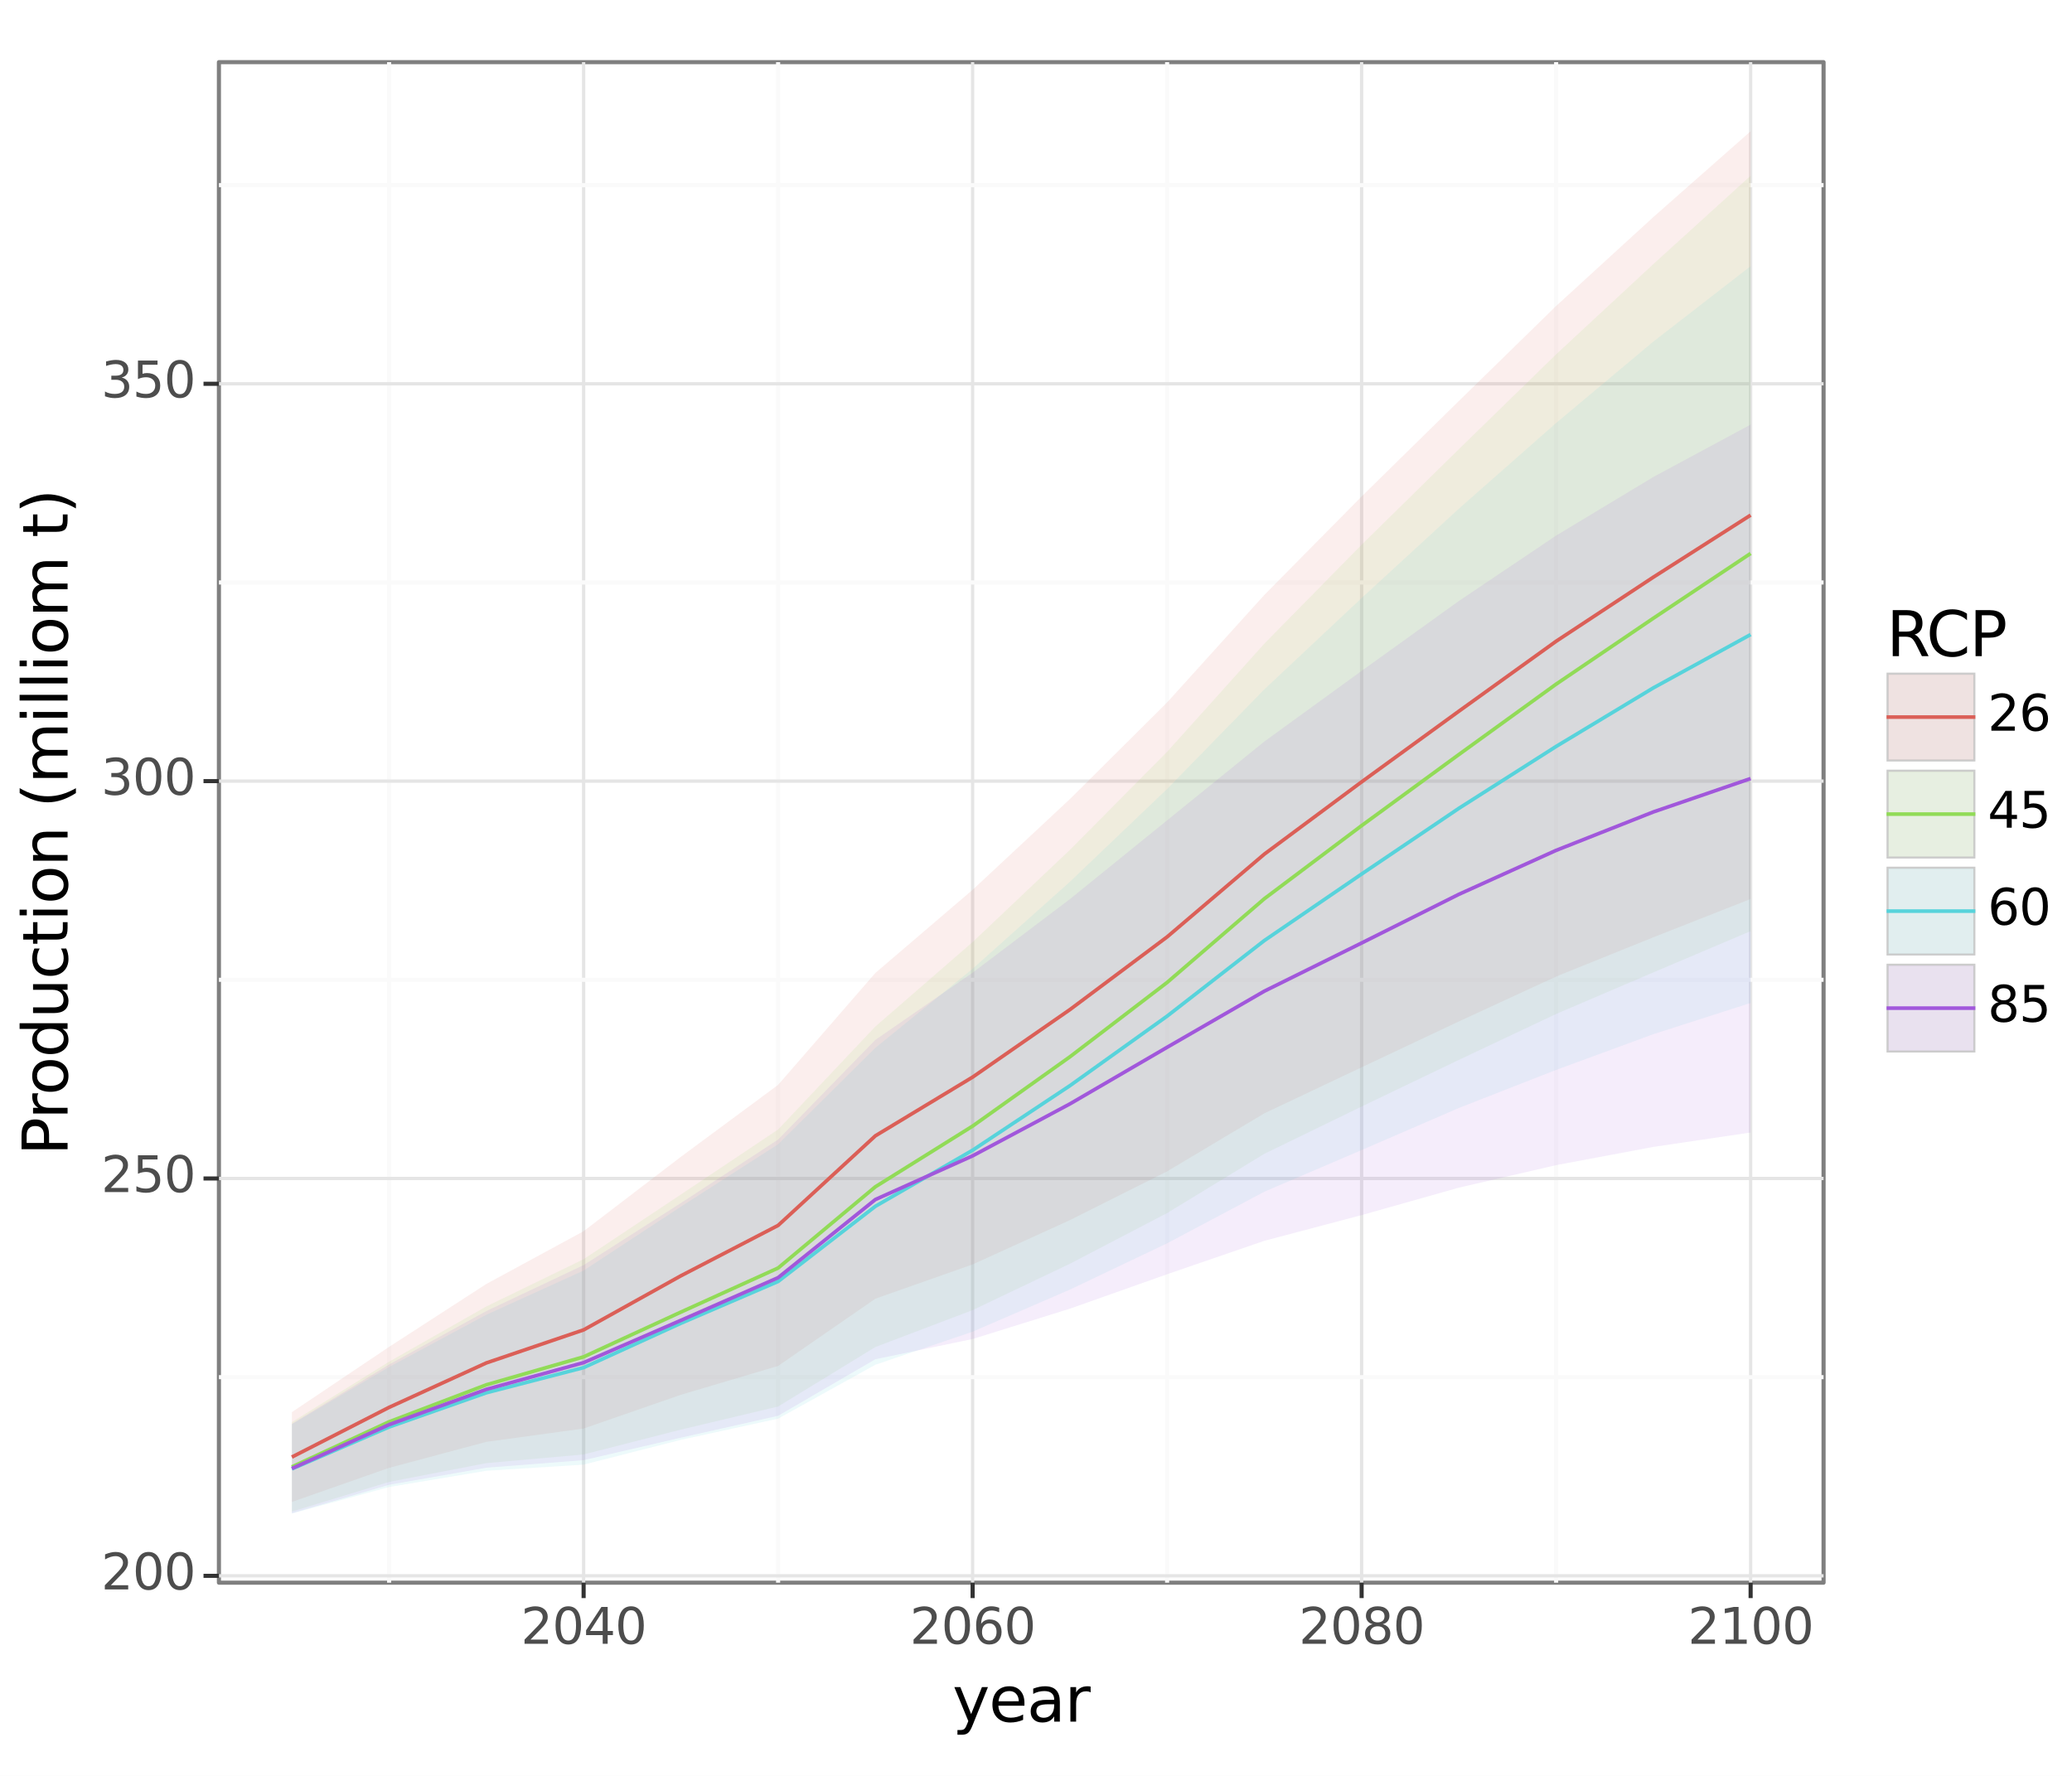 <?xml version="1.0" encoding="utf-8" standalone="no"?>
<!DOCTYPE svg PUBLIC "-//W3C//DTD SVG 1.1//EN"
  "http://www.w3.org/Graphics/SVG/1.1/DTD/svg11.dtd">
<svg xmlns:xlink="http://www.w3.org/1999/xlink" width="504pt" height="432pt" viewBox="0 0 504 432" xmlns="http://www.w3.org/2000/svg" version="1.1">
 <rect x="0" y="0" width="504" height="432" fill="#808080" stroke="none"/>
 <defs>
  <style type="text/css">*{stroke-linejoin: round; stroke-linecap: butt}</style>
 </defs>
 <g id="figure_1">
  <g id="patch_1">
   <path d="M 0 432 
L 504 432 
L 504 0 
L 0 0 
z
" style="fill: #ffffff; stroke: #ffffff; stroke-linejoin: miter"/>
  </g>
  <g id="axes_1">
   <g id="patch_2">
    <path d="M 53.252 384.999 
L 443.57 384.999 
L 443.57 15.12 
L 53.252 15.12 
z
" style="fill: #ffffff; stroke: #7f7f7f; stroke-linejoin: miter"/>
   </g>
   <g id="matplotlib.axis_1">
    <g id="xtick_1">
     <g id="line2d_1">
      <path d="M 141.961 384.999 
L 141.961 15.12 
" clip-path="url(#p452db29013)" style="fill: none; stroke: #e5e5e5; stroke-width: 0.8"/>
     </g>
     <g id="line2d_2">
      <path d="M 141.961 384.999 
" style="fill: none; stroke: #000000; stroke-width: 1.5"/>
      <defs>
       <path id="m52f7104606" d="M 0 0 
L 0 3.75 
" style="stroke: #333333"/>
      </defs>
      <g>
       <use xlink:href="#m52f7104606" x="141.961" y="384.999" style="stroke: #333333"/>
      </g>
     </g>
     <g id="text_1">
      <!-- 2040 -->
      <g style="fill: #4d4d4d" transform="translate(126.691 399.867) scale(0.12 -0.12)">
       <defs>
        <path id="DejaVuSans-32" d="M 1228 531 
L 3431 531 
L 3431 0 
L 469 0 
L 469 531 
Q 828 903 1448 1529 
Q 2069 2156 2228 2338 
Q 2531 2678 2651 2914 
Q 2772 3150 2772 3378 
Q 2772 3750 2511 3984 
Q 2250 4219 1831 4219 
Q 1534 4219 1204 4116 
Q 875 4013 500 3803 
L 500 4441 
Q 881 4594 1212 4672 
Q 1544 4750 1819 4750 
Q 2544 4750 2975 4387 
Q 3406 4025 3406 3419 
Q 3406 3131 3298 2873 
Q 3191 2616 2906 2266 
Q 2828 2175 2409 1742 
Q 1991 1309 1228 531 
z
" transform="scale(0.016)"/>
        <path id="DejaVuSans-30" d="M 2034 4250 
Q 1547 4250 1301 3770 
Q 1056 3291 1056 2328 
Q 1056 1369 1301 889 
Q 1547 409 2034 409 
Q 2525 409 2770 889 
Q 3016 1369 3016 2328 
Q 3016 3291 2770 3770 
Q 2525 4250 2034 4250 
z
M 2034 4750 
Q 2819 4750 3233 4129 
Q 3647 3509 3647 2328 
Q 3647 1150 3233 529 
Q 2819 -91 2034 -91 
Q 1250 -91 836 529 
Q 422 1150 422 2328 
Q 422 3509 836 4129 
Q 1250 4750 2034 4750 
z
" transform="scale(0.016)"/>
        <path id="DejaVuSans-34" d="M 2419 4116 
L 825 1625 
L 2419 1625 
L 2419 4116 
z
M 2253 4666 
L 3047 4666 
L 3047 1625 
L 3713 1625 
L 3713 1100 
L 3047 1100 
L 3047 0 
L 2419 0 
L 2419 1100 
L 313 1100 
L 313 1709 
L 2253 4666 
z
" transform="scale(0.016)"/>
       </defs>
       <use xlink:href="#DejaVuSans-32"/>
       <use xlink:href="#DejaVuSans-30" x="63.623"/>
       <use xlink:href="#DejaVuSans-34" x="127.246"/>
       <use xlink:href="#DejaVuSans-30" x="190.869"/>
      </g>
     </g>
    </g>
    <g id="xtick_2">
     <g id="line2d_3">
      <path d="M 236.583 384.999 
L 236.583 15.12 
" clip-path="url(#p452db29013)" style="fill: none; stroke: #e5e5e5; stroke-width: 0.8"/>
     </g>
     <g id="line2d_4">
      <path d="M 236.583 384.999 
" style="fill: none; stroke: #000000; stroke-width: 1.5"/>
      <g>
       <use xlink:href="#m52f7104606" x="236.583" y="384.999" style="stroke: #333333"/>
      </g>
     </g>
     <g id="text_2">
      <!-- 2060 -->
      <g style="fill: #4d4d4d" transform="translate(221.313 399.867) scale(0.12 -0.12)">
       <defs>
        <path id="DejaVuSans-36" d="M 2113 2584 
Q 1688 2584 1439 2293 
Q 1191 2003 1191 1497 
Q 1191 994 1439 701 
Q 1688 409 2113 409 
Q 2538 409 2786 701 
Q 3034 994 3034 1497 
Q 3034 2003 2786 2293 
Q 2538 2584 2113 2584 
z
M 3366 4563 
L 3366 3988 
Q 3128 4100 2886 4159 
Q 2644 4219 2406 4219 
Q 1781 4219 1451 3797 
Q 1122 3375 1075 2522 
Q 1259 2794 1537 2939 
Q 1816 3084 2150 3084 
Q 2853 3084 3261 2657 
Q 3669 2231 3669 1497 
Q 3669 778 3244 343 
Q 2819 -91 2113 -91 
Q 1303 -91 875 529 
Q 447 1150 447 2328 
Q 447 3434 972 4092 
Q 1497 4750 2381 4750 
Q 2619 4750 2861 4703 
Q 3103 4656 3366 4563 
z
" transform="scale(0.016)"/>
       </defs>
       <use xlink:href="#DejaVuSans-32"/>
       <use xlink:href="#DejaVuSans-30" x="63.623"/>
       <use xlink:href="#DejaVuSans-36" x="127.246"/>
       <use xlink:href="#DejaVuSans-30" x="190.869"/>
      </g>
     </g>
    </g>
    <g id="xtick_3">
     <g id="line2d_5">
      <path d="M 331.206 384.999 
L 331.206 15.12 
" clip-path="url(#p452db29013)" style="fill: none; stroke: #e5e5e5; stroke-width: 0.8"/>
     </g>
     <g id="line2d_6">
      <path d="M 331.206 384.999 
" style="fill: none; stroke: #000000; stroke-width: 1.5"/>
      <g>
       <use xlink:href="#m52f7104606" x="331.206" y="384.999" style="stroke: #333333"/>
      </g>
     </g>
     <g id="text_3">
      <!-- 2080 -->
      <g style="fill: #4d4d4d" transform="translate(315.936 399.867) scale(0.12 -0.12)">
       <defs>
        <path id="DejaVuSans-38" d="M 2034 2216 
Q 1584 2216 1326 1975 
Q 1069 1734 1069 1313 
Q 1069 891 1326 650 
Q 1584 409 2034 409 
Q 2484 409 2743 651 
Q 3003 894 3003 1313 
Q 3003 1734 2745 1975 
Q 2488 2216 2034 2216 
z
M 1403 2484 
Q 997 2584 770 2862 
Q 544 3141 544 3541 
Q 544 4100 942 4425 
Q 1341 4750 2034 4750 
Q 2731 4750 3128 4425 
Q 3525 4100 3525 3541 
Q 3525 3141 3298 2862 
Q 3072 2584 2669 2484 
Q 3125 2378 3379 2068 
Q 3634 1759 3634 1313 
Q 3634 634 3220 271 
Q 2806 -91 2034 -91 
Q 1263 -91 848 271 
Q 434 634 434 1313 
Q 434 1759 690 2068 
Q 947 2378 1403 2484 
z
M 1172 3481 
Q 1172 3119 1398 2916 
Q 1625 2713 2034 2713 
Q 2441 2713 2670 2916 
Q 2900 3119 2900 3481 
Q 2900 3844 2670 4047 
Q 2441 4250 2034 4250 
Q 1625 4250 1398 4047 
Q 1172 3844 1172 3481 
z
" transform="scale(0.016)"/>
       </defs>
       <use xlink:href="#DejaVuSans-32"/>
       <use xlink:href="#DejaVuSans-30" x="63.623"/>
       <use xlink:href="#DejaVuSans-38" x="127.246"/>
       <use xlink:href="#DejaVuSans-30" x="190.869"/>
      </g>
     </g>
    </g>
    <g id="xtick_4">
     <g id="line2d_7">
      <path d="M 425.828 384.999 
L 425.828 15.12 
" clip-path="url(#p452db29013)" style="fill: none; stroke: #e5e5e5; stroke-width: 0.8"/>
     </g>
     <g id="line2d_8">
      <path d="M 425.828 384.999 
" style="fill: none; stroke: #000000; stroke-width: 1.5"/>
      <g>
       <use xlink:href="#m52f7104606" x="425.828" y="384.999" style="stroke: #333333"/>
      </g>
     </g>
     <g id="text_4">
      <!-- 2100 -->
      <g style="fill: #4d4d4d" transform="translate(410.558 399.867) scale(0.12 -0.12)">
       <defs>
        <path id="DejaVuSans-31" d="M 794 531 
L 1825 531 
L 1825 4091 
L 703 3866 
L 703 4441 
L 1819 4666 
L 2450 4666 
L 2450 531 
L 3481 531 
L 3481 0 
L 794 0 
L 794 531 
z
" transform="scale(0.016)"/>
       </defs>
       <use xlink:href="#DejaVuSans-32"/>
       <use xlink:href="#DejaVuSans-31" x="63.623"/>
       <use xlink:href="#DejaVuSans-30" x="127.246"/>
       <use xlink:href="#DejaVuSans-30" x="190.869"/>
      </g>
     </g>
    </g>
    <g id="xtick_5">
     <g id="line2d_9">
      <path d="M 94.65 384.999 
L 94.65 15.12 
" clip-path="url(#p452db29013)" style="fill: none; stroke: #fafafa"/>
     </g>
    </g>
    <g id="xtick_6">
     <g id="line2d_10">
      <path d="M 189.272 384.999 
L 189.272 15.12 
" clip-path="url(#p452db29013)" style="fill: none; stroke: #fafafa"/>
     </g>
    </g>
    <g id="xtick_7">
     <g id="line2d_11">
      <path d="M 283.895 384.999 
L 283.895 15.12 
" clip-path="url(#p452db29013)" style="fill: none; stroke: #fafafa"/>
     </g>
    </g>
    <g id="xtick_8">
     <g id="line2d_12">
      <path d="M 378.517 384.999 
L 378.517 15.12 
" clip-path="url(#p452db29013)" style="fill: none; stroke: #fafafa"/>
     </g>
    </g>
   </g>
   <g id="matplotlib.axis_2">
    <g id="ytick_1">
     <g id="line2d_13">
      <path d="M 53.252 383.333 
L 443.57 383.333 
" clip-path="url(#p452db29013)" style="fill: none; stroke: #e5e5e5; stroke-width: 0.8"/>
     </g>
     <g id="line2d_14">
      <path d="M 53.252 383.333 
" style="fill: none; stroke: #000000; stroke-width: 1.5"/>
      <defs>
       <path id="mbe52ffe16a" d="M 0 0 
L -3.75 0 
" style="stroke: #333333"/>
      </defs>
      <g>
       <use xlink:href="#mbe52ffe16a" x="53.252" y="383.333" style="stroke: #333333"/>
      </g>
     </g>
     <g id="text_5">
      <!-- 200 -->
      <g style="fill: #4d4d4d" transform="translate(24.597 386.644) scale(0.12 -0.12)">
       <use xlink:href="#DejaVuSans-32"/>
       <use xlink:href="#DejaVuSans-30" x="63.623"/>
       <use xlink:href="#DejaVuSans-30" x="127.246"/>
      </g>
     </g>
    </g>
    <g id="ytick_2">
     <g id="line2d_15">
      <path d="M 53.252 286.675 
L 443.57 286.675 
" clip-path="url(#p452db29013)" style="fill: none; stroke: #e5e5e5; stroke-width: 0.8"/>
     </g>
     <g id="line2d_16">
      <path d="M 53.252 286.675 
" style="fill: none; stroke: #000000; stroke-width: 1.5"/>
      <g>
       <use xlink:href="#mbe52ffe16a" x="53.252" y="286.675" style="stroke: #333333"/>
      </g>
     </g>
     <g id="text_6">
      <!-- 250 -->
      <g style="fill: #4d4d4d" transform="translate(24.597 289.987) scale(0.12 -0.12)">
       <defs>
        <path id="DejaVuSans-35" d="M 691 4666 
L 3169 4666 
L 3169 4134 
L 1269 4134 
L 1269 2991 
Q 1406 3038 1543 3061 
Q 1681 3084 1819 3084 
Q 2600 3084 3056 2656 
Q 3513 2228 3513 1497 
Q 3513 744 3044 326 
Q 2575 -91 1722 -91 
Q 1428 -91 1123 -41 
Q 819 9 494 109 
L 494 744 
Q 775 591 1075 516 
Q 1375 441 1709 441 
Q 2250 441 2565 725 
Q 2881 1009 2881 1497 
Q 2881 1984 2565 2268 
Q 2250 2553 1709 2553 
Q 1456 2553 1204 2497 
Q 953 2441 691 2322 
L 691 4666 
z
" transform="scale(0.016)"/>
       </defs>
       <use xlink:href="#DejaVuSans-32"/>
       <use xlink:href="#DejaVuSans-35" x="63.623"/>
       <use xlink:href="#DejaVuSans-30" x="127.246"/>
      </g>
     </g>
    </g>
    <g id="ytick_3">
     <g id="line2d_17">
      <path d="M 53.252 190.018 
L 443.57 190.018 
" clip-path="url(#p452db29013)" style="fill: none; stroke: #e5e5e5; stroke-width: 0.8"/>
     </g>
     <g id="line2d_18">
      <path d="M 53.252 190.018 
" style="fill: none; stroke: #000000; stroke-width: 1.5"/>
      <g>
       <use xlink:href="#mbe52ffe16a" x="53.252" y="190.018" style="stroke: #333333"/>
      </g>
     </g>
     <g id="text_7">
      <!-- 300 -->
      <g style="fill: #4d4d4d" transform="translate(24.597 193.329) scale(0.12 -0.12)">
       <defs>
        <path id="DejaVuSans-33" d="M 2597 2516 
Q 3050 2419 3304 2112 
Q 3559 1806 3559 1356 
Q 3559 666 3084 287 
Q 2609 -91 1734 -91 
Q 1441 -91 1130 -33 
Q 819 25 488 141 
L 488 750 
Q 750 597 1062 519 
Q 1375 441 1716 441 
Q 2309 441 2620 675 
Q 2931 909 2931 1356 
Q 2931 1769 2642 2001 
Q 2353 2234 1838 2234 
L 1294 2234 
L 1294 2753 
L 1863 2753 
Q 2328 2753 2575 2939 
Q 2822 3125 2822 3475 
Q 2822 3834 2567 4026 
Q 2313 4219 1838 4219 
Q 1578 4219 1281 4162 
Q 984 4106 628 3988 
L 628 4550 
Q 988 4650 1302 4700 
Q 1616 4750 1894 4750 
Q 2613 4750 3031 4423 
Q 3450 4097 3450 3541 
Q 3450 3153 3228 2886 
Q 3006 2619 2597 2516 
z
" transform="scale(0.016)"/>
       </defs>
       <use xlink:href="#DejaVuSans-33"/>
       <use xlink:href="#DejaVuSans-30" x="63.623"/>
       <use xlink:href="#DejaVuSans-30" x="127.246"/>
      </g>
     </g>
    </g>
    <g id="ytick_4">
     <g id="line2d_19">
      <path d="M 53.252 93.36 
L 443.57 93.36 
" clip-path="url(#p452db29013)" style="fill: none; stroke: #e5e5e5; stroke-width: 0.8"/>
     </g>
     <g id="line2d_20">
      <path d="M 53.252 93.36 
" style="fill: none; stroke: #000000; stroke-width: 1.5"/>
      <g>
       <use xlink:href="#mbe52ffe16a" x="53.252" y="93.36" style="stroke: #333333"/>
      </g>
     </g>
     <g id="text_8">
      <!-- 350 -->
      <g style="fill: #4d4d4d" transform="translate(24.597 96.671) scale(0.12 -0.12)">
       <use xlink:href="#DejaVuSans-33"/>
       <use xlink:href="#DejaVuSans-35" x="63.623"/>
       <use xlink:href="#DejaVuSans-30" x="127.246"/>
      </g>
     </g>
    </g>
    <g id="ytick_5">
     <g id="line2d_21">
      <path d="M 53.252 335.004 
L 443.57 335.004 
" clip-path="url(#p452db29013)" style="fill: none; stroke: #fafafa"/>
     </g>
    </g>
    <g id="ytick_6">
     <g id="line2d_22">
      <path d="M 53.252 238.347 
L 443.57 238.347 
" clip-path="url(#p452db29013)" style="fill: none; stroke: #fafafa"/>
     </g>
    </g>
    <g id="ytick_7">
     <g id="line2d_23">
      <path d="M 53.252 141.689 
L 443.57 141.689 
" clip-path="url(#p452db29013)" style="fill: none; stroke: #fafafa"/>
     </g>
    </g>
    <g id="ytick_8">
     <g id="line2d_24">
      <path d="M 53.252 45.031 
L 443.57 45.031 
" clip-path="url(#p452db29013)" style="fill: none; stroke: #fafafa"/>
     </g>
    </g>
   </g>
   <g id="PolyCollection_1">
    <path d="M 70.994 343.522 
L 70.994 365.364 
L 94.65 357.067 
L 118.305 350.747 
L 141.961 347.506 
L 165.616 339.297 
L 189.272 332.278 
L 212.928 315.918 
L 236.583 307.585 
L 260.239 296.815 
L 283.895 284.95 
L 307.55 270.825 
L 331.206 259.626 
L 354.861 248.474 
L 378.517 237.551 
L 402.173 228.001 
L 425.828 218.685 
L 425.828 31.933 
L 425.828 31.933 
L 402.173 52.795 
L 378.517 74.432 
L 354.861 97.544 
L 331.206 120.77 
L 307.55 144.715 
L 283.895 170.868 
L 260.239 194.393 
L 236.583 216.45 
L 212.928 236.68 
L 189.272 263.905 
L 165.616 281.406 
L 141.961 299.501 
L 118.305 312.332 
L 94.65 327.635 
L 70.994 343.522 
z
" clip-path="url(#p452db29013)" style="fill: #db5f57; fill-opacity: 0.102"/>
   </g>
   <g id="line2d_25">
    <path d="M 70.994 365.364 
L 94.65 357.067 
L 118.305 350.747 
L 141.961 347.506 
L 165.616 339.297 
L 189.272 332.278 
L 212.928 315.918 
L 236.583 307.585 
L 260.239 296.815 
L 283.895 284.95 
L 307.55 270.825 
L 331.206 259.626 
L 354.861 248.474 
L 378.517 237.551 
L 402.173 228.001 
L 425.828 218.685 
" clip-path="url(#p452db29013)" style="fill: none; stroke: #000000; stroke-opacity: 0; stroke-width: 0.886; stroke-linejoin: miter"/>
   </g>
   <g id="line2d_26">
    <path d="M 70.994 343.522 
L 94.65 327.635 
L 118.305 312.332 
L 141.961 299.501 
L 165.616 281.406 
L 189.272 263.905 
L 212.928 236.68 
L 236.583 216.45 
L 260.239 194.393 
L 283.895 170.868 
L 307.55 144.715 
L 331.206 120.77 
L 354.861 97.544 
L 378.517 74.432 
L 402.173 52.795 
L 425.828 31.933 
" clip-path="url(#p452db29013)" style="fill: none; stroke: #000000; stroke-opacity: 0; stroke-width: 0.886; stroke-linejoin: miter"/>
   </g>
   <g id="PolyCollection_2">
    <path d="M 70.994 345.96 
L 70.994 367.709 
L 94.65 360.49 
L 118.305 355.922 
L 141.961 353.815 
L 165.616 347.772 
L 189.272 342.151 
L 212.928 327.683 
L 236.583 318.698 
L 260.239 307.425 
L 283.895 295.091 
L 307.55 280.671 
L 331.206 269.176 
L 354.861 257.826 
L 378.517 246.658 
L 402.173 236.544 
L 425.828 226.509 
L 425.828 42.748 
L 425.828 42.748 
L 402.173 64.235 
L 378.517 86.194 
L 354.861 109.265 
L 331.206 132.511 
L 307.55 156.567 
L 283.895 182.889 
L 260.239 206.751 
L 236.583 229.166 
L 212.928 249.711 
L 189.272 274.758 
L 165.616 290.584 
L 141.961 306.312 
L 118.305 317.806 
L 94.65 331.239 
L 70.994 345.96 
z
" clip-path="url(#p452db29013)" style="fill: #91db57; fill-opacity: 0.102"/>
   </g>
   <g id="line2d_27">
    <path d="M 70.994 367.709 
L 94.65 360.49 
L 118.305 355.922 
L 141.961 353.815 
L 165.616 347.772 
L 189.272 342.151 
L 212.928 327.683 
L 236.583 318.698 
L 260.239 307.425 
L 283.895 295.091 
L 307.55 280.671 
L 331.206 269.176 
L 354.861 257.826 
L 378.517 246.658 
L 402.173 236.544 
L 425.828 226.509 
" clip-path="url(#p452db29013)" style="fill: none; stroke: #000000; stroke-opacity: 0; stroke-width: 0.886; stroke-linejoin: miter"/>
   </g>
   <g id="line2d_28">
    <path d="M 70.994 345.96 
L 94.65 331.239 
L 118.305 317.806 
L 141.961 306.312 
L 165.616 290.584 
L 189.272 274.758 
L 212.928 249.711 
L 236.583 229.166 
L 260.239 206.751 
L 283.895 182.889 
L 307.55 156.567 
L 331.206 132.511 
L 354.861 109.265 
L 378.517 86.194 
L 402.173 64.235 
L 425.828 42.748 
" clip-path="url(#p452db29013)" style="fill: none; stroke: #000000; stroke-opacity: 0; stroke-width: 0.886; stroke-linejoin: miter"/>
   </g>
   <g id="PolyCollection_3">
    <path d="M 70.994 346.467 
L 70.994 368.186 
L 94.65 361.724 
L 118.305 357.781 
L 141.961 356.287 
L 165.616 350.258 
L 189.272 345.099 
L 212.928 331.988 
L 236.583 323.939 
L 260.239 313.709 
L 283.895 302.441 
L 307.55 289.888 
L 331.206 279.758 
L 354.861 269.524 
L 378.517 260.26 
L 402.173 251.569 
L 425.828 243.969 
L 425.828 64.75 
L 425.828 64.75 
L 402.173 83.089 
L 378.517 102.9 
L 354.861 123.744 
L 331.206 145.477 
L 307.55 167.693 
L 283.895 191.924 
L 260.239 214.509 
L 236.583 235.665 
L 212.928 254.902 
L 189.272 278.354 
L 165.616 293.536 
L 141.961 309.077 
L 118.305 319.825 
L 94.65 332.531 
L 70.994 346.467 
z
" clip-path="url(#p452db29013)" style="fill: #57d3db; fill-opacity: 0.102"/>
   </g>
   <g id="line2d_29">
    <path d="M 70.994 368.186 
L 94.65 361.724 
L 118.305 357.781 
L 141.961 356.287 
L 165.616 350.258 
L 189.272 345.099 
L 212.928 331.988 
L 236.583 323.939 
L 260.239 313.709 
L 283.895 302.441 
L 307.55 289.888 
L 331.206 279.758 
L 354.861 269.524 
L 378.517 260.26 
L 402.173 251.569 
L 425.828 243.969 
" clip-path="url(#p452db29013)" style="fill: none; stroke: #000000; stroke-opacity: 0; stroke-width: 0.886; stroke-linejoin: miter"/>
   </g>
   <g id="line2d_30">
    <path d="M 70.994 346.467 
L 94.65 332.531 
L 118.305 319.825 
L 141.961 309.077 
L 165.616 293.536 
L 189.272 278.354 
L 212.928 254.902 
L 236.583 235.665 
L 260.239 214.509 
L 283.895 191.924 
L 307.55 167.693 
L 331.206 145.477 
L 354.861 123.744 
L 378.517 102.9 
L 402.173 83.089 
L 425.828 64.75 
" clip-path="url(#p452db29013)" style="fill: none; stroke: #000000; stroke-opacity: 0; stroke-width: 0.886; stroke-linejoin: miter"/>
   </g>
   <g id="PolyCollection_4">
    <path d="M 70.994 346.356 
L 70.994 368.111 
L 94.65 361.186 
L 118.305 357.025 
L 141.961 355.193 
L 165.616 349.723 
L 189.272 344.398 
L 212.928 330.64 
L 236.583 325.726 
L 260.239 318.353 
L 283.895 309.968 
L 307.55 301.838 
L 331.206 295.584 
L 354.861 288.912 
L 378.517 283.43 
L 402.173 278.997 
L 425.828 275.494 
L 425.828 103.284 
L 425.828 103.284 
L 402.173 116.022 
L 378.517 130.285 
L 354.861 146.189 
L 331.206 163.194 
L 307.55 180.374 
L 283.895 199.551 
L 260.239 218.722 
L 236.583 236.61 
L 212.928 252.958 
L 189.272 277.208 
L 165.616 292.651 
L 141.961 307.752 
L 118.305 318.923 
L 94.65 331.924 
L 70.994 346.356 
z
" clip-path="url(#p452db29013)" style="fill: #a157db; fill-opacity: 0.102"/>
   </g>
   <g id="line2d_31">
    <path d="M 70.994 368.111 
L 94.65 361.186 
L 118.305 357.025 
L 141.961 355.193 
L 165.616 349.723 
L 189.272 344.398 
L 212.928 330.64 
L 236.583 325.726 
L 260.239 318.353 
L 283.895 309.968 
L 307.55 301.838 
L 331.206 295.584 
L 354.861 288.912 
L 378.517 283.43 
L 402.173 278.997 
L 425.828 275.494 
" clip-path="url(#p452db29013)" style="fill: none; stroke: #000000; stroke-opacity: 0; stroke-width: 0.886; stroke-linejoin: miter"/>
   </g>
   <g id="line2d_32">
    <path d="M 70.994 346.356 
L 94.65 331.924 
L 118.305 318.923 
L 141.961 307.752 
L 165.616 292.651 
L 189.272 277.208 
L 212.928 252.958 
L 236.583 236.61 
L 260.239 218.722 
L 283.895 199.551 
L 307.55 180.374 
L 331.206 163.194 
L 354.861 146.189 
L 378.517 130.285 
L 402.173 116.022 
L 425.828 103.284 
" clip-path="url(#p452db29013)" style="fill: none; stroke: #000000; stroke-opacity: 0; stroke-width: 0.886; stroke-linejoin: miter"/>
   </g>
   <g id="line2d_33">
    <path d="M 70.994 354.443 
L 94.65 342.351 
L 118.305 331.539 
L 141.961 323.504 
L 165.616 310.351 
L 189.272 298.091 
L 212.928 276.299 
L 236.583 262.018 
L 260.239 245.604 
L 283.895 227.909 
L 307.55 207.77 
L 331.206 190.198 
L 354.861 173.009 
L 378.517 155.991 
L 402.173 140.398 
L 425.828 125.309 
" clip-path="url(#p452db29013)" style="fill: none; stroke: #db5f57; stroke-width: 0.886"/>
   </g>
   <g id="line2d_34">
    <path d="M 70.994 356.835 
L 94.65 345.864 
L 118.305 336.864 
L 141.961 330.064 
L 165.616 319.178 
L 189.272 308.454 
L 212.928 288.697 
L 236.583 273.932 
L 260.239 257.088 
L 283.895 238.99 
L 307.55 218.619 
L 331.206 200.843 
L 354.861 183.546 
L 378.517 166.426 
L 402.173 150.39 
L 425.828 134.629 
" clip-path="url(#p452db29013)" style="fill: none; stroke: #91db57; stroke-width: 0.886"/>
   </g>
   <g id="line2d_35">
    <path d="M 70.994 357.327 
L 94.65 347.128 
L 118.305 338.803 
L 141.961 332.682 
L 165.616 321.897 
L 189.272 311.726 
L 212.928 293.445 
L 236.583 279.802 
L 260.239 264.109 
L 283.895 247.182 
L 307.55 228.79 
L 331.206 212.617 
L 354.861 196.634 
L 378.517 181.58 
L 402.173 167.329 
L 425.828 154.359 
" clip-path="url(#p452db29013)" style="fill: none; stroke: #57d3db; stroke-width: 0.886"/>
   </g>
   <g id="line2d_36">
    <path d="M 70.994 357.233 
L 94.65 346.555 
L 118.305 337.974 
L 141.961 331.473 
L 165.616 321.187 
L 189.272 310.803 
L 212.928 291.799 
L 236.583 281.168 
L 260.239 268.538 
L 283.895 254.76 
L 307.55 241.106 
L 331.206 229.389 
L 354.861 217.55 
L 378.517 206.857 
L 402.173 197.509 
L 425.828 189.389 
" clip-path="url(#p452db29013)" style="fill: none; stroke: #a157db; stroke-width: 0.886"/>
   </g>
  </g>
  <g id="text_9">
   <!-- year -->
   <g transform="translate(231.678 418.8) scale(0.15 -0.15)">
    <defs>
     <path id="DejaVuSans-79" d="M 2059 -325 
Q 1816 -950 1584 -1140 
Q 1353 -1331 966 -1331 
L 506 -1331 
L 506 -850 
L 844 -850 
Q 1081 -850 1212 -737 
Q 1344 -625 1503 -206 
L 1606 56 
L 191 3500 
L 800 3500 
L 1894 763 
L 2988 3500 
L 3597 3500 
L 2059 -325 
z
" transform="scale(0.016)"/>
     <path id="DejaVuSans-65" d="M 3597 1894 
L 3597 1613 
L 953 1613 
Q 991 1019 1311 708 
Q 1631 397 2203 397 
Q 2534 397 2845 478 
Q 3156 559 3463 722 
L 3463 178 
Q 3153 47 2828 -22 
Q 2503 -91 2169 -91 
Q 1331 -91 842 396 
Q 353 884 353 1716 
Q 353 2575 817 3079 
Q 1281 3584 2069 3584 
Q 2775 3584 3186 3129 
Q 3597 2675 3597 1894 
z
M 3022 2063 
Q 3016 2534 2758 2815 
Q 2500 3097 2075 3097 
Q 1594 3097 1305 2825 
Q 1016 2553 972 2059 
L 3022 2063 
z
" transform="scale(0.016)"/>
     <path id="DejaVuSans-61" d="M 2194 1759 
Q 1497 1759 1228 1600 
Q 959 1441 959 1056 
Q 959 750 1161 570 
Q 1363 391 1709 391 
Q 2188 391 2477 730 
Q 2766 1069 2766 1631 
L 2766 1759 
L 2194 1759 
z
M 3341 1997 
L 3341 0 
L 2766 0 
L 2766 531 
Q 2569 213 2275 61 
Q 1981 -91 1556 -91 
Q 1019 -91 701 211 
Q 384 513 384 1019 
Q 384 1609 779 1909 
Q 1175 2209 1959 2209 
L 2766 2209 
L 2766 2266 
Q 2766 2663 2505 2880 
Q 2244 3097 1772 3097 
Q 1472 3097 1187 3025 
Q 903 2953 641 2809 
L 641 3341 
Q 956 3463 1253 3523 
Q 1550 3584 1831 3584 
Q 2591 3584 2966 3190 
Q 3341 2797 3341 1997 
z
" transform="scale(0.016)"/>
     <path id="DejaVuSans-72" d="M 2631 2963 
Q 2534 3019 2420 3045 
Q 2306 3072 2169 3072 
Q 1681 3072 1420 2755 
Q 1159 2438 1159 1844 
L 1159 0 
L 581 0 
L 581 3500 
L 1159 3500 
L 1159 2956 
Q 1341 3275 1631 3429 
Q 1922 3584 2338 3584 
Q 2397 3584 2469 3576 
Q 2541 3569 2628 3553 
L 2631 2963 
z
" transform="scale(0.016)"/>
    </defs>
    <use xlink:href="#DejaVuSans-79"/>
    <use xlink:href="#DejaVuSans-65" x="59.18"/>
    <use xlink:href="#DejaVuSans-61" x="120.703"/>
    <use xlink:href="#DejaVuSans-72" x="181.982"/>
   </g>
  </g>
  <g id="text_10">
   <!-- Production (milliom t) -->
   <g transform="translate(16.438 281.053) rotate(-90) scale(0.15 -0.15)">
    <defs>
     <path id="DejaVuSans-50" d="M 1259 4147 
L 1259 2394 
L 2053 2394 
Q 2494 2394 2734 2622 
Q 2975 2850 2975 3272 
Q 2975 3691 2734 3919 
Q 2494 4147 2053 4147 
L 1259 4147 
z
M 628 4666 
L 2053 4666 
Q 2838 4666 3239 4311 
Q 3641 3956 3641 3272 
Q 3641 2581 3239 2228 
Q 2838 1875 2053 1875 
L 1259 1875 
L 1259 0 
L 628 0 
L 628 4666 
z
" transform="scale(0.016)"/>
     <path id="DejaVuSans-6f" d="M 1959 3097 
Q 1497 3097 1228 2736 
Q 959 2375 959 1747 
Q 959 1119 1226 758 
Q 1494 397 1959 397 
Q 2419 397 2687 759 
Q 2956 1122 2956 1747 
Q 2956 2369 2687 2733 
Q 2419 3097 1959 3097 
z
M 1959 3584 
Q 2709 3584 3137 3096 
Q 3566 2609 3566 1747 
Q 3566 888 3137 398 
Q 2709 -91 1959 -91 
Q 1206 -91 779 398 
Q 353 888 353 1747 
Q 353 2609 779 3096 
Q 1206 3584 1959 3584 
z
" transform="scale(0.016)"/>
     <path id="DejaVuSans-64" d="M 2906 2969 
L 2906 4863 
L 3481 4863 
L 3481 0 
L 2906 0 
L 2906 525 
Q 2725 213 2448 61 
Q 2172 -91 1784 -91 
Q 1150 -91 751 415 
Q 353 922 353 1747 
Q 353 2572 751 3078 
Q 1150 3584 1784 3584 
Q 2172 3584 2448 3432 
Q 2725 3281 2906 2969 
z
M 947 1747 
Q 947 1113 1208 752 
Q 1469 391 1925 391 
Q 2381 391 2643 752 
Q 2906 1113 2906 1747 
Q 2906 2381 2643 2742 
Q 2381 3103 1925 3103 
Q 1469 3103 1208 2742 
Q 947 2381 947 1747 
z
" transform="scale(0.016)"/>
     <path id="DejaVuSans-75" d="M 544 1381 
L 544 3500 
L 1119 3500 
L 1119 1403 
Q 1119 906 1312 657 
Q 1506 409 1894 409 
Q 2359 409 2629 706 
Q 2900 1003 2900 1516 
L 2900 3500 
L 3475 3500 
L 3475 0 
L 2900 0 
L 2900 538 
Q 2691 219 2414 64 
Q 2138 -91 1772 -91 
Q 1169 -91 856 284 
Q 544 659 544 1381 
z
M 1991 3584 
L 1991 3584 
z
" transform="scale(0.016)"/>
     <path id="DejaVuSans-63" d="M 3122 3366 
L 3122 2828 
Q 2878 2963 2633 3030 
Q 2388 3097 2138 3097 
Q 1578 3097 1268 2742 
Q 959 2388 959 1747 
Q 959 1106 1268 751 
Q 1578 397 2138 397 
Q 2388 397 2633 464 
Q 2878 531 3122 666 
L 3122 134 
Q 2881 22 2623 -34 
Q 2366 -91 2075 -91 
Q 1284 -91 818 406 
Q 353 903 353 1747 
Q 353 2603 823 3093 
Q 1294 3584 2113 3584 
Q 2378 3584 2631 3529 
Q 2884 3475 3122 3366 
z
" transform="scale(0.016)"/>
     <path id="DejaVuSans-74" d="M 1172 4494 
L 1172 3500 
L 2356 3500 
L 2356 3053 
L 1172 3053 
L 1172 1153 
Q 1172 725 1289 603 
Q 1406 481 1766 481 
L 2356 481 
L 2356 0 
L 1766 0 
Q 1100 0 847 248 
Q 594 497 594 1153 
L 594 3053 
L 172 3053 
L 172 3500 
L 594 3500 
L 594 4494 
L 1172 4494 
z
" transform="scale(0.016)"/>
     <path id="DejaVuSans-69" d="M 603 3500 
L 1178 3500 
L 1178 0 
L 603 0 
L 603 3500 
z
M 603 4863 
L 1178 4863 
L 1178 4134 
L 603 4134 
L 603 4863 
z
" transform="scale(0.016)"/>
     <path id="DejaVuSans-6e" d="M 3513 2113 
L 3513 0 
L 2938 0 
L 2938 2094 
Q 2938 2591 2744 2837 
Q 2550 3084 2163 3084 
Q 1697 3084 1428 2787 
Q 1159 2491 1159 1978 
L 1159 0 
L 581 0 
L 581 3500 
L 1159 3500 
L 1159 2956 
Q 1366 3272 1645 3428 
Q 1925 3584 2291 3584 
Q 2894 3584 3203 3211 
Q 3513 2838 3513 2113 
z
" transform="scale(0.016)"/>
     <path id="DejaVuSans-20" transform="scale(0.016)"/>
     <path id="DejaVuSans-28" d="M 1984 4856 
Q 1566 4138 1362 3434 
Q 1159 2731 1159 2009 
Q 1159 1288 1364 580 
Q 1569 -128 1984 -844 
L 1484 -844 
Q 1016 -109 783 600 
Q 550 1309 550 2009 
Q 550 2706 781 3412 
Q 1013 4119 1484 4856 
L 1984 4856 
z
" transform="scale(0.016)"/>
     <path id="DejaVuSans-6d" d="M 3328 2828 
Q 3544 3216 3844 3400 
Q 4144 3584 4550 3584 
Q 5097 3584 5394 3201 
Q 5691 2819 5691 2113 
L 5691 0 
L 5113 0 
L 5113 2094 
Q 5113 2597 4934 2840 
Q 4756 3084 4391 3084 
Q 3944 3084 3684 2787 
Q 3425 2491 3425 1978 
L 3425 0 
L 2847 0 
L 2847 2094 
Q 2847 2600 2669 2842 
Q 2491 3084 2119 3084 
Q 1678 3084 1418 2786 
Q 1159 2488 1159 1978 
L 1159 0 
L 581 0 
L 581 3500 
L 1159 3500 
L 1159 2956 
Q 1356 3278 1631 3431 
Q 1906 3584 2284 3584 
Q 2666 3584 2933 3390 
Q 3200 3197 3328 2828 
z
" transform="scale(0.016)"/>
     <path id="DejaVuSans-6c" d="M 603 4863 
L 1178 4863 
L 1178 0 
L 603 0 
L 603 4863 
z
" transform="scale(0.016)"/>
     <path id="DejaVuSans-29" d="M 513 4856 
L 1013 4856 
Q 1481 4119 1714 3412 
Q 1947 2706 1947 2009 
Q 1947 1309 1714 600 
Q 1481 -109 1013 -844 
L 513 -844 
Q 928 -128 1133 580 
Q 1338 1288 1338 2009 
Q 1338 2731 1133 3434 
Q 928 4138 513 4856 
z
" transform="scale(0.016)"/>
    </defs>
    <use xlink:href="#DejaVuSans-50"/>
    <use xlink:href="#DejaVuSans-72" x="58.553"/>
    <use xlink:href="#DejaVuSans-6f" x="97.416"/>
    <use xlink:href="#DejaVuSans-64" x="158.598"/>
    <use xlink:href="#DejaVuSans-75" x="222.074"/>
    <use xlink:href="#DejaVuSans-63" x="285.453"/>
    <use xlink:href="#DejaVuSans-74" x="340.434"/>
    <use xlink:href="#DejaVuSans-69" x="379.643"/>
    <use xlink:href="#DejaVuSans-6f" x="407.426"/>
    <use xlink:href="#DejaVuSans-6e" x="468.607"/>
    <use xlink:href="#DejaVuSans-20" x="531.986"/>
    <use xlink:href="#DejaVuSans-28" x="563.773"/>
    <use xlink:href="#DejaVuSans-6d" x="602.787"/>
    <use xlink:href="#DejaVuSans-69" x="700.199"/>
    <use xlink:href="#DejaVuSans-6c" x="727.982"/>
    <use xlink:href="#DejaVuSans-6c" x="755.766"/>
    <use xlink:href="#DejaVuSans-69" x="783.549"/>
    <use xlink:href="#DejaVuSans-6f" x="811.332"/>
    <use xlink:href="#DejaVuSans-6d" x="872.514"/>
    <use xlink:href="#DejaVuSans-20" x="969.926"/>
    <use xlink:href="#DejaVuSans-74" x="1001.713"/>
    <use xlink:href="#DejaVuSans-29" x="1040.922"/>
   </g>
  </g>
  <g id="patch_3">
   <path d="M 458.69 256.238 
L 498.96 256.238 
L 498.96 143.881 
L 458.69 143.881 
z
" style="fill: #ffffff"/>
  </g>
  <g id="text_11">
   <!-- RCP -->
   <g transform="translate(458.89 159.618) scale(0.15 -0.15)">
    <defs>
     <path id="DejaVuSans-52" d="M 2841 2188 
Q 3044 2119 3236 1894 
Q 3428 1669 3622 1275 
L 4263 0 
L 3584 0 
L 2988 1197 
Q 2756 1666 2539 1819 
Q 2322 1972 1947 1972 
L 1259 1972 
L 1259 0 
L 628 0 
L 628 4666 
L 2053 4666 
Q 2853 4666 3247 4331 
Q 3641 3997 3641 3322 
Q 3641 2881 3436 2590 
Q 3231 2300 2841 2188 
z
M 1259 4147 
L 1259 2491 
L 2053 2491 
Q 2509 2491 2742 2702 
Q 2975 2913 2975 3322 
Q 2975 3731 2742 3939 
Q 2509 4147 2053 4147 
L 1259 4147 
z
" transform="scale(0.016)"/>
     <path id="DejaVuSans-43" d="M 4122 4306 
L 4122 3641 
Q 3803 3938 3442 4084 
Q 3081 4231 2675 4231 
Q 1875 4231 1450 3742 
Q 1025 3253 1025 2328 
Q 1025 1406 1450 917 
Q 1875 428 2675 428 
Q 3081 428 3442 575 
Q 3803 722 4122 1019 
L 4122 359 
Q 3791 134 3420 21 
Q 3050 -91 2638 -91 
Q 1578 -91 968 557 
Q 359 1206 359 2328 
Q 359 3453 968 4101 
Q 1578 4750 2638 4750 
Q 3056 4750 3426 4639 
Q 3797 4528 4122 4306 
z
" transform="scale(0.016)"/>
    </defs>
    <use xlink:href="#DejaVuSans-52"/>
    <use xlink:href="#DejaVuSans-43" x="64.482"/>
    <use xlink:href="#DejaVuSans-50" x="134.307"/>
   </g>
  </g>
  <g id="patch_4">
   <path d="M 458.89 185.238 
L 480.49 185.238 
L 480.49 163.638 
L 458.89 163.638 
z
" clip-path="url(#p32410df062)" style="fill: #f2f2f2; stroke: #cccccc; stroke-linejoin: miter"/>
  </g>
  <g id="patch_5">
   <path d="M 459.333 184.795 
L 480.047 184.795 
L 480.047 164.081 
L 459.333 164.081 
z
" clip-path="url(#p32410df062)" style="fill: #db5f57; fill-opacity: 0.102"/>
  </g>
  <g id="line2d_37">
   <path d="M 458.89 174.438 
L 480.49 174.438 
" clip-path="url(#p32410df062)" style="fill: none; stroke: #db5f57; stroke-width: 0.886"/>
  </g>
  <g id="text_12">
   <!-- 26 -->
   <g transform="translate(483.49 177.749) scale(0.12 -0.12)">
    <use xlink:href="#DejaVuSans-32"/>
    <use xlink:href="#DejaVuSans-36" x="63.623"/>
   </g>
  </g>
  <g id="patch_6">
   <path d="M 458.89 208.838 
L 480.49 208.838 
L 480.49 187.238 
L 458.89 187.238 
z
" clip-path="url(#pf5833ad8c6)" style="fill: #f2f2f2; stroke: #cccccc; stroke-linejoin: miter"/>
  </g>
  <g id="patch_7">
   <path d="M 459.333 208.395 
L 480.047 208.395 
L 480.047 187.681 
L 459.333 187.681 
z
" clip-path="url(#pf5833ad8c6)" style="fill: #91db57; fill-opacity: 0.102"/>
  </g>
  <g id="line2d_38">
   <path d="M 458.89 198.038 
L 480.49 198.038 
" clip-path="url(#pf5833ad8c6)" style="fill: none; stroke: #91db57; stroke-width: 0.886"/>
  </g>
  <g id="text_13">
   <!-- 45 -->
   <g transform="translate(483.49 201.349) scale(0.12 -0.12)">
    <use xlink:href="#DejaVuSans-34"/>
    <use xlink:href="#DejaVuSans-35" x="63.623"/>
   </g>
  </g>
  <g id="patch_8">
   <path d="M 458.89 232.438 
L 480.49 232.438 
L 480.49 210.838 
L 458.89 210.838 
z
" clip-path="url(#p5e326d53e8)" style="fill: #f2f2f2; stroke: #cccccc; stroke-linejoin: miter"/>
  </g>
  <g id="patch_9">
   <path d="M 459.333 231.995 
L 480.047 231.995 
L 480.047 211.281 
L 459.333 211.281 
z
" clip-path="url(#p5e326d53e8)" style="fill: #57d3db; fill-opacity: 0.102"/>
  </g>
  <g id="line2d_39">
   <path d="M 458.89 221.638 
L 480.49 221.638 
" clip-path="url(#p5e326d53e8)" style="fill: none; stroke: #57d3db; stroke-width: 0.886"/>
  </g>
  <g id="text_14">
   <!-- 60 -->
   <g transform="translate(483.49 224.949) scale(0.12 -0.12)">
    <use xlink:href="#DejaVuSans-36"/>
    <use xlink:href="#DejaVuSans-30" x="63.623"/>
   </g>
  </g>
  <g id="patch_10">
   <path d="M 458.89 256.038 
L 480.49 256.038 
L 480.49 234.438 
L 458.89 234.438 
z
" clip-path="url(#pdadf429db2)" style="fill: #f2f2f2; stroke: #cccccc; stroke-linejoin: miter"/>
  </g>
  <g id="patch_11">
   <path d="M 459.333 255.595 
L 480.047 255.595 
L 480.047 234.881 
L 459.333 234.881 
z
" clip-path="url(#pdadf429db2)" style="fill: #a157db; fill-opacity: 0.102"/>
  </g>
  <g id="line2d_40">
   <path d="M 458.89 245.238 
L 480.49 245.238 
" clip-path="url(#pdadf429db2)" style="fill: none; stroke: #a157db; stroke-width: 0.886"/>
  </g>
  <g id="text_15">
   <!-- 85 -->
   <g transform="translate(483.49 248.549) scale(0.12 -0.12)">
    <use xlink:href="#DejaVuSans-38"/>
    <use xlink:href="#DejaVuSans-35" x="63.623"/>
   </g>
  </g>
 </g>
 <defs>
  <clipPath id="p452db29013">
   <rect x="53.252" y="15.12" width="390.318" height="369.879"/>
  </clipPath>
  <clipPath id="p32410df062">
   <path d="M 458.89 185.238 
L 458.89 163.638 
L 480.49 163.638 
L 480.49 185.238 
"/>
  </clipPath>
  <clipPath id="pf5833ad8c6">
   <path d="M 458.89 208.838 
L 458.89 187.238 
L 480.49 187.238 
L 480.49 208.838 
"/>
  </clipPath>
  <clipPath id="p5e326d53e8">
   <path d="M 458.89 232.438 
L 458.89 210.838 
L 480.49 210.838 
L 480.49 232.438 
"/>
  </clipPath>
  <clipPath id="pdadf429db2">
   <path d="M 458.89 256.038 
L 458.89 234.438 
L 480.49 234.438 
L 480.49 256.038 
"/>
  </clipPath>
 </defs>
</svg>
